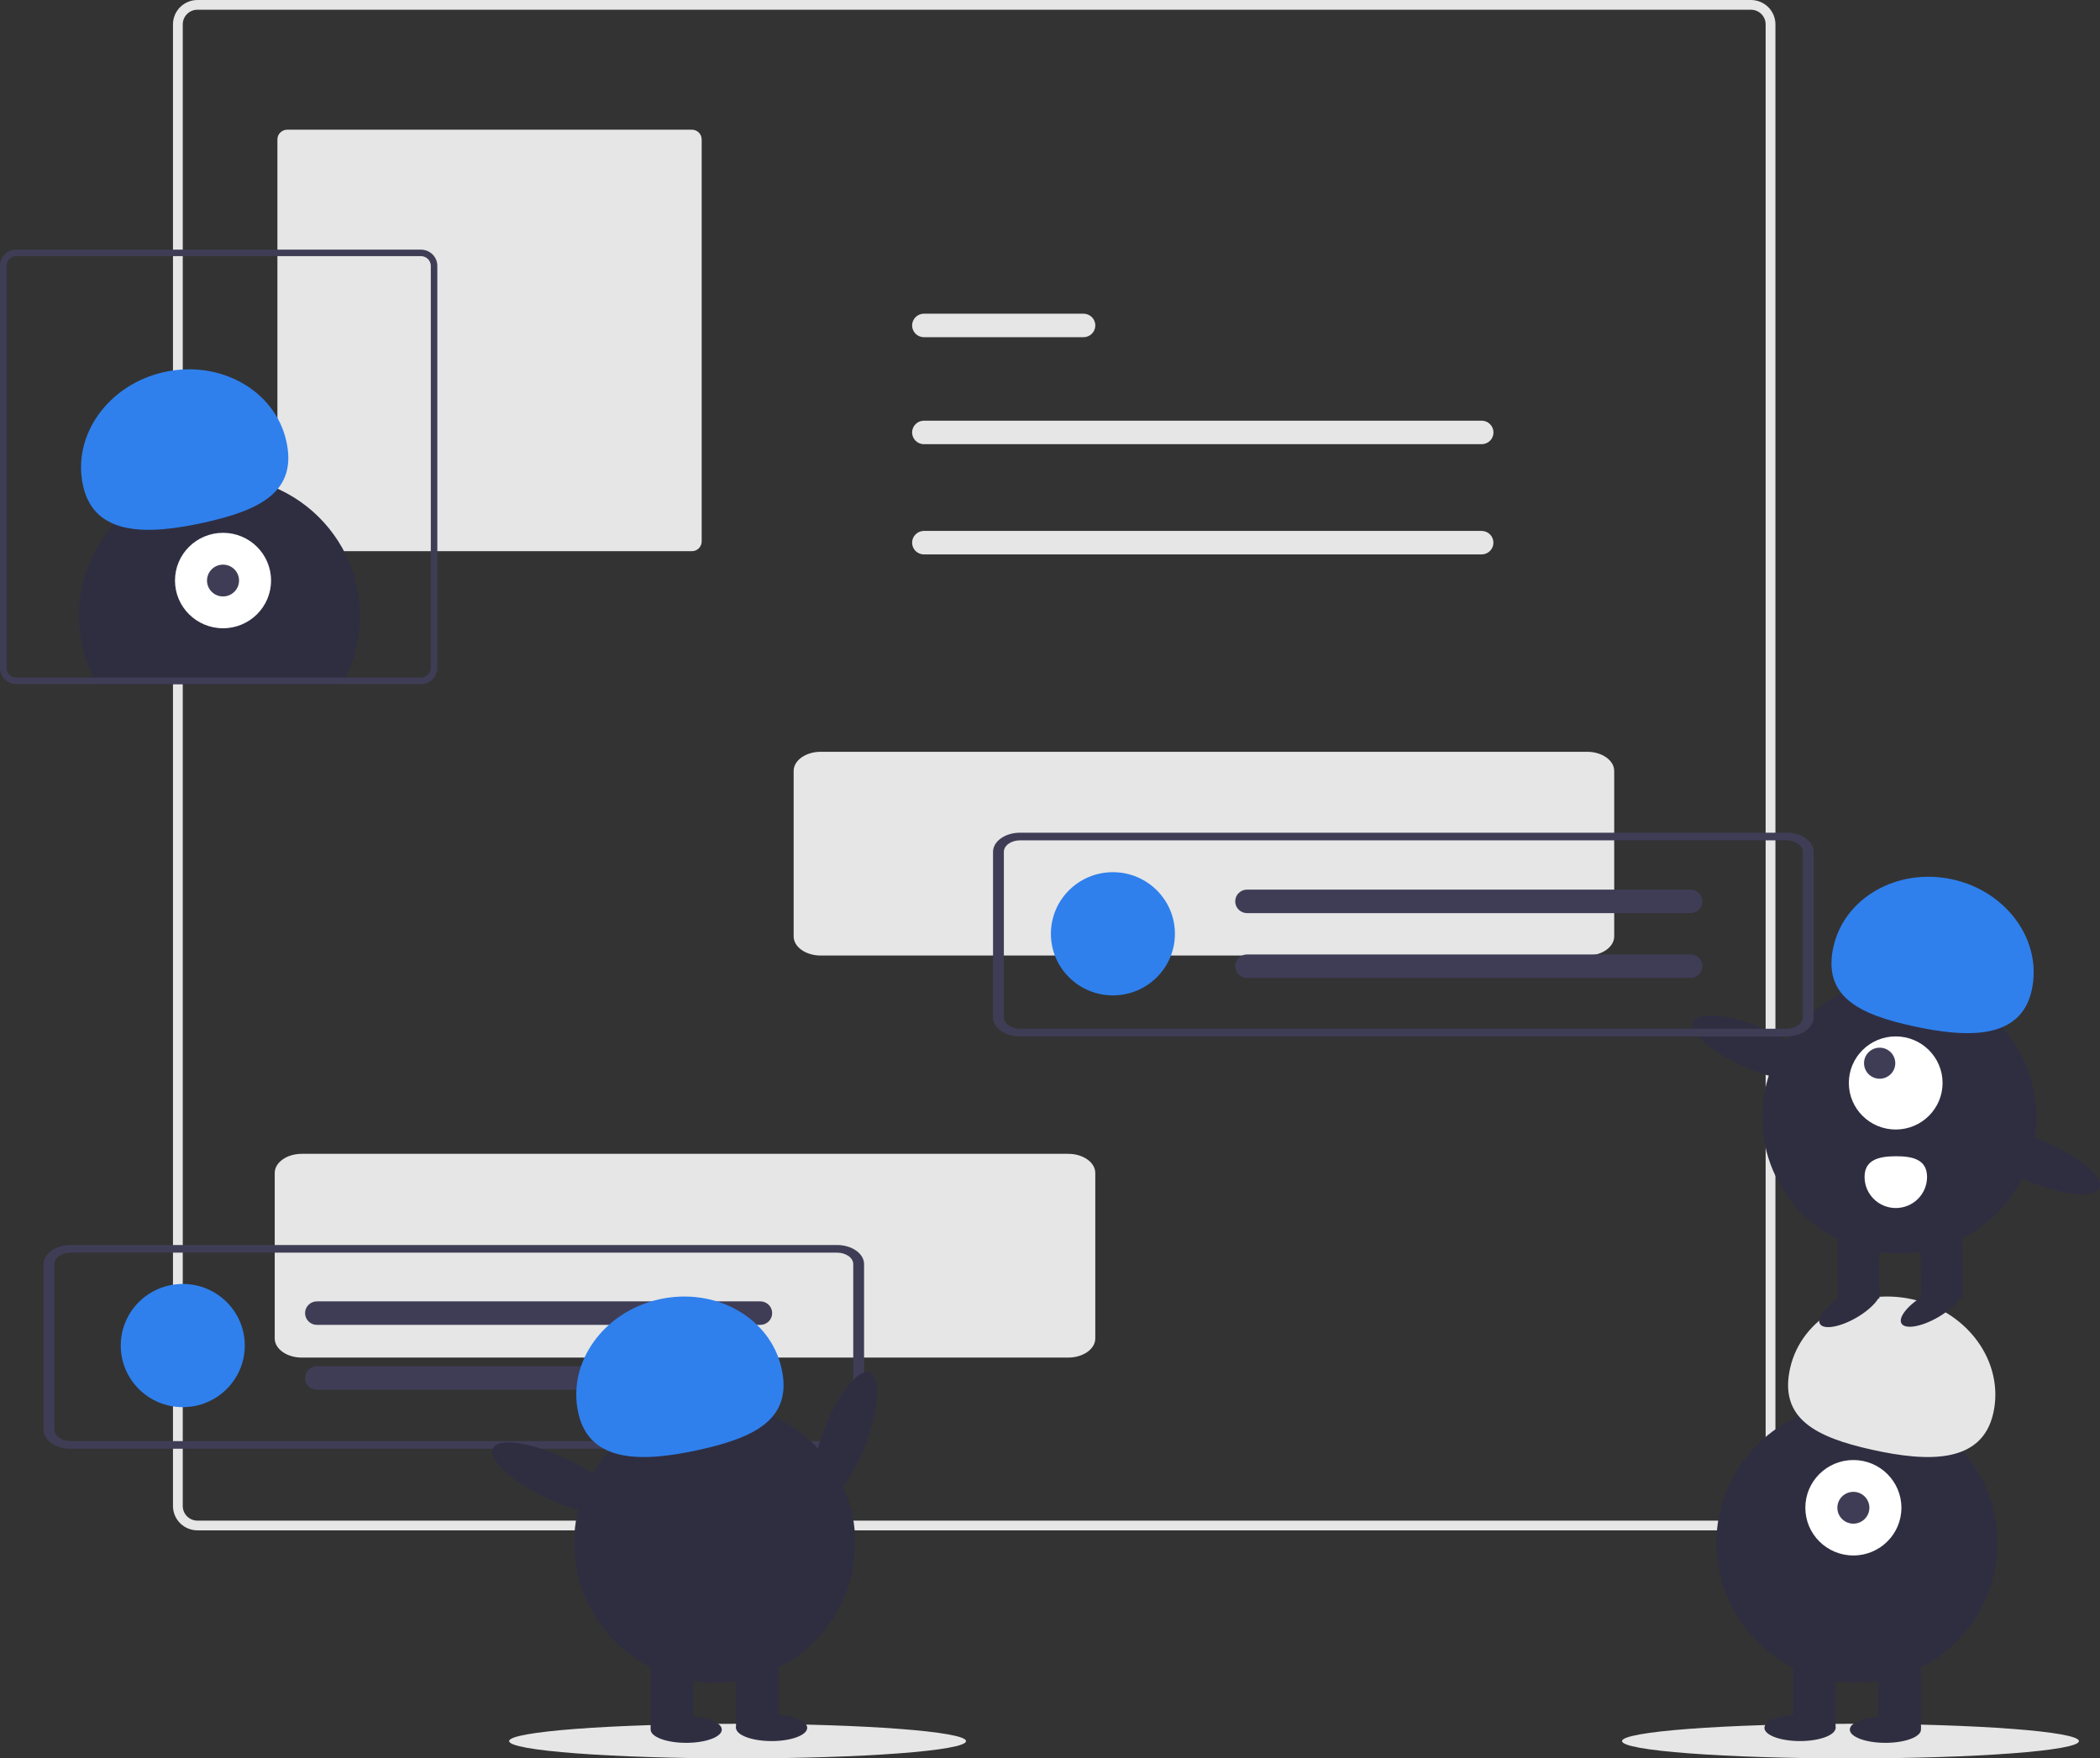 <svg width="246" height="206" viewBox="0 0 246 206" fill="none" xmlns="http://www.w3.org/2000/svg">
<rect x="0" y="0" width="246" height="206" fill="#333333" stroke="none"/>
<g clip-path="url(#clip0)">
<path d="M216.772 206C231.552 206 243.534 205.092 243.534 203.972C243.534 202.852 231.552 201.944 216.772 201.944C201.992 201.944 190.01 202.852 190.01 203.972C190.01 205.092 201.992 206 216.772 206Z" fill="#E6E6E6"/>
<path d="M86.403 206C101.183 206 113.165 205.092 113.165 203.972C113.165 202.852 101.183 201.944 86.403 201.944C71.623 201.944 59.641 202.852 59.641 203.972C59.641 205.092 71.623 206 86.403 206Z" fill="#E6E6E6"/>
<path d="M205.111 179.283H23.13C22.37 179.282 21.641 178.981 21.103 178.447C20.566 177.913 20.263 177.189 20.263 176.434V2.849C20.263 2.093 20.566 1.369 21.103 0.835C21.641 0.301 22.37 0.001 23.13 0H205.111C205.871 0.001 206.6 0.301 207.138 0.835C207.675 1.369 207.978 2.093 207.979 2.849V176.434C207.978 177.189 207.675 177.913 207.138 178.447C206.6 178.981 205.871 179.282 205.111 179.283ZM23.13 1.14C22.674 1.14 22.236 1.32 21.914 1.641C21.591 1.961 21.41 2.396 21.41 2.849V176.434C21.41 176.887 21.591 177.322 21.914 177.642C22.236 177.962 22.674 178.143 23.13 178.143H205.111C205.567 178.143 206.005 177.962 206.327 177.642C206.65 177.322 206.831 176.887 206.832 176.434V2.849C206.831 2.396 206.65 1.961 206.327 1.641C206.005 1.32 205.567 1.14 205.111 1.14H23.13Z" fill="#E6E6E6"/>
<path d="M33.644 15.194C33.34 15.194 33.048 15.314 32.833 15.528C32.618 15.741 32.497 16.031 32.497 16.333V63.433C32.497 63.735 32.618 64.024 32.833 64.238C33.048 64.452 33.34 64.572 33.644 64.572H81.05C81.355 64.572 81.646 64.452 81.861 64.238C82.076 64.024 82.197 63.735 82.197 63.433V16.333C82.197 16.031 82.076 15.741 81.861 15.528C81.646 15.314 81.355 15.194 81.05 15.194H33.644Z" fill="#E6E6E6"/>
<path d="M108.21 49.284C107.846 49.29 107.5 49.438 107.245 49.695C106.99 49.953 106.847 50.299 106.847 50.661C106.847 51.022 106.99 51.369 107.245 51.626C107.5 51.884 107.846 52.031 108.21 52.037H173.539C173.721 52.041 173.902 52.008 174.072 51.942C174.242 51.876 174.397 51.777 174.528 51.651C174.659 51.526 174.764 51.375 174.836 51.209C174.909 51.043 174.948 50.864 174.951 50.683C174.954 50.502 174.921 50.322 174.854 50.154C174.787 49.986 174.687 49.832 174.56 49.702C174.433 49.572 174.281 49.468 174.114 49.396C173.947 49.325 173.767 49.286 173.584 49.284C173.569 49.284 173.554 49.284 173.539 49.284H108.21Z" fill="#E6E6E6"/>
<path d="M108.21 36.749C107.846 36.755 107.5 36.903 107.245 37.161C106.99 37.418 106.847 37.765 106.847 38.126C106.847 38.487 106.99 38.834 107.245 39.092C107.5 39.349 107.846 39.497 108.21 39.503H126.897C127.079 39.506 127.26 39.474 127.43 39.408C127.599 39.341 127.754 39.243 127.885 39.117C128.017 38.991 128.121 38.841 128.194 38.675C128.267 38.508 128.306 38.33 128.309 38.149C128.312 37.968 128.279 37.788 128.212 37.619C128.144 37.451 128.045 37.297 127.918 37.167C127.791 37.037 127.639 36.934 127.472 36.862C127.304 36.79 127.124 36.752 126.942 36.749C126.927 36.749 126.912 36.749 126.897 36.749H108.21Z" fill="#E6E6E6"/>
<path d="M108.21 62.198C107.846 62.204 107.5 62.352 107.245 62.61C106.99 62.867 106.847 63.214 106.847 63.575C106.847 63.936 106.99 64.283 107.245 64.541C107.5 64.798 107.846 64.946 108.21 64.952H173.539C173.906 64.957 174.26 64.817 174.523 64.563C174.787 64.309 174.938 63.962 174.944 63.598C174.95 63.233 174.81 62.881 174.555 62.619C174.3 62.356 173.951 62.205 173.584 62.198C173.569 62.198 173.554 62.198 173.539 62.198H108.21Z" fill="#E6E6E6"/>
<path d="M185.922 111.942H96.141C94.39 111.942 92.972 110.939 92.97 109.701V90.314C92.972 89.077 94.39 88.073 96.141 88.073H185.922C187.673 88.073 189.091 89.077 189.093 90.314V109.701C189.091 110.938 187.673 111.941 185.922 111.942Z" fill="#E6E6E6"/>
<path d="M125.135 159.042H35.353C33.603 159.042 32.184 158.038 32.182 156.801V137.414C32.184 136.176 33.603 135.172 35.353 135.172H125.135C126.885 135.172 128.303 136.176 128.305 137.414V156.801C128.304 158.038 126.885 159.041 125.135 159.042Z" fill="#E6E6E6"/>
<path d="M98.05 169.722H8.269C6.519 169.722 5.1 168.718 5.098 167.481V148.094C5.1 146.857 6.519 145.853 8.269 145.853H98.05C99.801 145.853 101.219 146.857 101.221 148.094V167.481C101.22 168.718 99.801 169.721 98.05 169.722ZM8.269 146.748C7.219 146.748 6.368 147.351 6.366 148.093V167.48C6.366 168.222 7.219 168.824 8.269 168.825H98.05C99.101 168.825 99.952 168.222 99.953 167.48V148.094C99.953 147.352 99.101 146.75 98.05 146.749L8.269 146.748Z" fill="#3F3D56"/>
<path d="M130.369 116.61C134.381 116.61 137.633 113.379 137.633 109.393C137.633 105.407 134.381 102.176 130.369 102.176C126.357 102.176 123.105 105.407 123.105 109.393C123.105 113.379 126.357 116.61 130.369 116.61Z" fill="#2F80ED"/>
<path d="M21.41 164.849C25.421 164.849 28.674 161.618 28.674 157.632C28.674 153.646 25.421 150.415 21.41 150.415C17.398 150.415 14.146 153.646 14.146 157.632C14.146 161.618 17.398 164.849 21.41 164.849Z" fill="#2F80ED"/>
<path d="M146.059 104.218C145.695 104.224 145.349 104.371 145.094 104.629C144.839 104.886 144.696 105.233 144.696 105.594C144.696 105.956 144.839 106.302 145.094 106.56C145.349 106.817 145.695 106.965 146.059 106.971H198.007C198.374 106.976 198.728 106.837 198.991 106.583C199.255 106.329 199.406 105.982 199.412 105.617C199.418 105.252 199.278 104.9 199.023 104.638C198.769 104.376 198.419 104.225 198.052 104.218C198.037 104.217 198.022 104.217 198.007 104.218H146.059Z" fill="#3F3D56"/>
<path d="M146.059 111.815C145.695 111.821 145.349 111.968 145.094 112.226C144.839 112.483 144.696 112.83 144.696 113.191C144.696 113.552 144.839 113.899 145.094 114.157C145.349 114.414 145.695 114.562 146.059 114.568H198.007C198.374 114.573 198.728 114.433 198.991 114.179C199.255 113.926 199.406 113.578 199.412 113.214C199.418 112.849 199.278 112.497 199.023 112.235C198.769 111.973 198.419 111.821 198.052 111.815C198.037 111.814 198.022 111.814 198.007 111.815H146.059Z" fill="#3F3D56"/>
<path d="M37.1 152.457C36.736 152.463 36.39 152.611 36.135 152.868C35.88 153.126 35.737 153.472 35.737 153.834C35.737 154.195 35.88 154.542 36.135 154.799C36.39 155.057 36.736 155.204 37.1 155.21H89.048C89.415 155.215 89.769 155.076 90.032 154.822C90.295 154.568 90.447 154.221 90.453 153.856C90.459 153.492 90.319 153.14 90.064 152.877C89.809 152.615 89.46 152.464 89.093 152.457C89.078 152.457 89.063 152.457 89.048 152.457H37.1Z" fill="#3F3D56"/>
<path d="M37.1 160.054C36.736 160.06 36.39 160.207 36.135 160.465C35.88 160.722 35.737 161.069 35.737 161.43C35.737 161.792 35.88 162.138 36.135 162.396C36.39 162.653 36.736 162.801 37.1 162.807H89.048C89.415 162.812 89.769 162.672 90.032 162.419C90.295 162.165 90.447 161.817 90.453 161.453C90.459 161.088 90.319 160.736 90.064 160.474C89.809 160.212 89.46 160.061 89.093 160.054C89.078 160.053 89.063 160.053 89.048 160.054H37.1Z" fill="#3F3D56"/>
<path d="M217.526 197.134C226.62 197.134 233.991 189.81 233.991 180.776C233.991 171.741 226.62 164.417 217.526 164.417C208.433 164.417 201.061 171.741 201.061 180.776C201.061 189.81 208.433 197.134 217.526 197.134Z" fill="#2F2E41"/>
<path d="M225.029 193.614H220.027V202.518H225.029V193.614Z" fill="#2F2E41"/>
<path d="M215.025 193.614H210.023V202.518H215.025V193.614Z" fill="#2F2E41"/>
<path d="M220.861 204.175C223.163 204.175 225.029 203.479 225.029 202.622C225.029 201.764 223.163 201.068 220.861 201.068C218.559 201.068 216.692 201.764 216.692 202.622C216.692 203.479 218.559 204.175 220.861 204.175Z" fill="#2F2E41"/>
<path d="M210.857 203.968C213.159 203.968 215.025 203.272 215.025 202.414C215.025 201.557 213.159 200.861 210.857 200.861C208.554 200.861 206.688 201.557 206.688 202.414C206.688 203.272 208.554 203.968 210.857 203.968Z" fill="#2F2E41"/>
<path d="M217.109 182.225C220.217 182.225 222.737 179.722 222.737 176.634C222.737 173.547 220.217 171.043 217.109 171.043C214.001 171.043 211.482 173.547 211.482 176.634C211.482 179.722 214.001 182.225 217.109 182.225Z" fill="white"/>
<path d="M217.109 178.498C218.145 178.498 218.985 177.664 218.985 176.634C218.985 175.605 218.145 174.771 217.109 174.771C216.073 174.771 215.233 175.605 215.233 176.634C215.233 177.664 216.073 178.498 217.109 178.498Z" fill="#3F3D56"/>
<path d="M233.498 165.563C234.827 159.647 230.577 153.67 224.006 152.212C217.434 150.754 211.028 154.368 209.699 160.283C208.369 166.198 212.725 168.38 219.297 169.838C225.869 171.296 232.168 171.478 233.498 165.563Z" fill="#E6E6E6"/>
<path d="M42.173 72.154C42.177 74.662 41.597 77.137 40.479 79.386C40.353 79.644 40.219 79.895 40.078 80.145H11.339C11.198 79.895 11.064 79.644 10.938 79.386C9.841 77.175 9.26 74.748 9.24 72.283C9.22 69.819 9.76 67.382 10.821 65.154C11.881 62.926 13.435 60.965 15.365 59.418C17.296 57.87 19.553 56.776 21.969 56.216C24.385 55.657 26.896 55.647 29.317 56.187C31.737 56.728 34.003 57.804 35.945 59.337C37.888 60.869 39.457 62.818 40.535 65.037C41.614 67.257 42.174 69.689 42.173 72.154Z" fill="#2F2E41"/>
<path d="M26.126 73.602C29.234 73.602 31.753 71.098 31.753 68.011C31.753 64.923 29.234 62.42 26.126 62.42C23.018 62.42 20.498 64.923 20.498 68.011C20.498 71.098 23.018 73.602 26.126 73.602Z" fill="white"/>
<path d="M26.126 69.874C27.162 69.874 28.002 69.04 28.002 68.01C28.002 66.981 27.162 66.147 26.126 66.147C25.09 66.147 24.25 66.981 24.25 68.01C24.25 69.04 25.09 69.874 26.126 69.874Z" fill="#3F3D56"/>
<path d="M9.737 56.939C8.408 51.023 12.658 45.046 19.23 43.588C25.801 42.13 32.207 45.744 33.536 51.659C34.866 57.575 30.51 59.757 23.938 61.215C17.366 62.672 11.067 62.855 9.737 56.939Z" fill="#2F80ED"/>
<path d="M49.318 29.247H1.912C1.405 29.247 0.919 29.448 0.56 29.804C0.202 30.16 0 30.643 0 31.146V78.246C0 78.75 0.202 79.233 0.56 79.589C0.919 79.945 1.405 80.145 1.912 80.145H49.318C49.825 80.145 50.312 79.945 50.67 79.589C51.028 79.233 51.23 78.75 51.23 78.246V31.146C51.23 30.643 51.028 30.16 50.67 29.804C50.312 29.448 49.825 29.247 49.318 29.247ZM50.465 78.246C50.465 78.548 50.343 78.838 50.129 79.051C49.914 79.264 49.622 79.385 49.318 79.386H1.912C1.608 79.385 1.316 79.264 1.102 79.051C0.887 78.838 0.766 78.548 0.765 78.246V31.146C0.766 30.845 0.887 30.555 1.102 30.342C1.316 30.128 1.608 30.008 1.912 30.007H49.318C49.622 30.008 49.914 30.128 50.129 30.342C50.343 30.555 50.465 30.845 50.465 31.146V78.246Z" fill="#3F3D56"/>
<path d="M101.353 169.339C102.977 165.12 103.212 161.289 101.879 160.782C100.545 160.276 98.148 163.286 96.525 167.506C94.902 171.725 94.667 175.557 96 176.063C97.333 176.569 99.73 173.559 101.353 169.339Z" fill="#2F2E41"/>
<path d="M99.973 183.396C101.43 174.478 95.334 166.076 86.358 164.628C77.382 163.181 68.924 169.237 67.468 178.155C66.011 187.073 72.107 195.476 81.083 196.923C90.059 198.37 98.516 192.314 99.973 183.396Z" fill="#2F2E41"/>
<path d="M81.219 193.614H76.217V202.518H81.219V193.614Z" fill="#2F2E41"/>
<path d="M91.224 193.614H86.222V202.518H91.224V193.614Z" fill="#2F2E41"/>
<path d="M80.386 204.175C82.688 204.175 84.554 203.479 84.554 202.622C84.554 201.764 82.688 201.068 80.386 201.068C78.084 201.068 76.217 201.764 76.217 202.622C76.217 203.479 78.084 204.175 80.386 204.175Z" fill="#2F2E41"/>
<path d="M90.39 203.968C92.692 203.968 94.558 203.272 94.558 202.414C94.558 201.557 92.692 200.861 90.39 200.861C88.088 200.861 86.222 201.557 86.222 202.414C86.222 203.272 88.088 203.968 90.39 203.968Z" fill="#2F2E41"/>
<path d="M67.749 165.563C66.419 159.647 70.669 153.67 77.241 152.212C83.813 150.754 90.218 154.367 91.548 160.283C92.877 166.198 88.522 168.38 81.95 169.838C75.378 171.296 69.078 171.478 67.749 165.563Z" fill="#2F80ED"/>
<path d="M72.614 176.69C73.225 175.409 70.391 172.801 66.283 170.865C62.175 168.93 58.348 168.399 57.737 169.68C57.125 170.962 59.959 173.57 64.068 175.505C68.176 177.441 72.002 177.972 72.614 176.69Z" fill="#2F2E41"/>
<path d="M222.494 146.866C231.365 146.866 238.556 139.721 238.556 130.908C238.556 122.095 231.365 114.95 222.494 114.95C213.624 114.95 206.432 122.095 206.432 130.908C206.432 139.721 213.624 146.866 222.494 146.866Z" fill="#2F2E41"/>
<path d="M229.872 143.398L224.993 143.42L225.033 152.106L229.913 152.083L229.872 143.398Z" fill="#2F2E41"/>
<path d="M220.113 143.443L215.234 143.465L215.274 152.151L220.154 152.128L220.113 143.443Z" fill="#2F2E41"/>
<path d="M217.47 154.362C219.41 153.237 220.638 151.74 220.214 151.017C219.789 150.295 217.873 150.62 215.933 151.745C213.993 152.869 212.765 154.367 213.19 155.09C213.614 155.812 215.531 155.486 217.47 154.362Z" fill="#2F2E41"/>
<path d="M227.026 154.318C228.966 153.193 230.194 151.696 229.769 150.973C229.345 150.25 227.428 150.576 225.489 151.701C223.549 152.825 222.321 154.323 222.745 155.046C223.17 155.768 225.086 155.442 227.026 154.318Z" fill="#2F2E41"/>
<path d="M222.069 132.324C225.1 132.324 227.558 129.882 227.558 126.87C227.558 123.858 225.1 121.416 222.069 121.416C219.037 121.416 216.579 123.858 216.579 126.87C216.579 129.882 219.037 132.324 222.069 132.324Z" fill="white"/>
<path d="M220.188 126.373C221.199 126.373 222.018 125.559 222.018 124.555C222.018 123.551 221.199 122.737 220.188 122.737C219.178 122.737 218.358 123.551 218.358 124.555C218.358 125.559 219.178 126.373 220.188 126.373Z" fill="#3F3D56"/>
<path d="M238.005 115.996C239.275 110.219 235.102 104.407 228.685 103.015C222.267 101.622 216.035 105.176 214.765 110.953C213.495 116.729 217.754 118.838 224.172 120.23C230.589 121.623 236.735 121.772 238.005 115.996Z" fill="#2F80ED"/>
<path d="M213.118 125.934C213.66 124.659 210.787 122.236 206.701 120.521C202.616 118.806 198.864 118.449 198.322 119.723C197.78 120.997 200.653 123.421 204.739 125.136C208.824 126.851 212.576 127.208 213.118 125.934Z" fill="#2F2E41"/>
<path d="M245.934 139.159C246.476 137.885 243.604 135.462 239.518 133.747C235.432 132.032 231.681 131.674 231.139 132.949C230.597 134.223 233.47 136.646 237.555 138.361C241.641 140.076 245.392 140.434 245.934 139.159Z" fill="#2F2E41"/>
<path d="M225.74 137.862C225.743 138.34 225.652 138.813 225.47 139.256C225.289 139.698 225.022 140.101 224.684 140.441C224.346 140.781 223.944 141.051 223.501 141.236C223.058 141.422 222.582 141.518 222.101 141.521C221.62 141.524 221.144 141.432 220.698 141.252C220.253 141.071 219.848 140.806 219.506 140.47C219.164 140.134 218.893 139.734 218.706 139.293C218.52 138.853 218.423 138.38 218.421 137.903L218.421 137.896C218.411 135.888 220.048 135.464 222.069 135.455C224.09 135.445 225.731 135.854 225.74 137.862Z" fill="white"/>
<path d="M209.28 121.42H119.498C117.748 121.42 116.329 120.416 116.327 119.179V99.792C116.329 98.555 117.748 97.551 119.498 97.551H209.28C211.03 97.551 212.448 98.555 212.45 99.792V119.179C212.449 120.416 211.03 121.419 209.28 121.42ZM119.498 98.446C118.448 98.446 117.597 99.049 117.596 99.791V119.178C117.596 119.92 118.448 120.522 119.498 120.523H209.28C210.33 120.523 211.181 119.92 211.182 119.178V99.792C211.182 99.049 210.33 98.448 209.28 98.447L119.498 98.446Z" fill="#3F3D56"/>
</g>
<defs>
<clipPath id="clip0">
<rect width="246" height="206" fill="white"/>
</clipPath>
</defs>
</svg>
